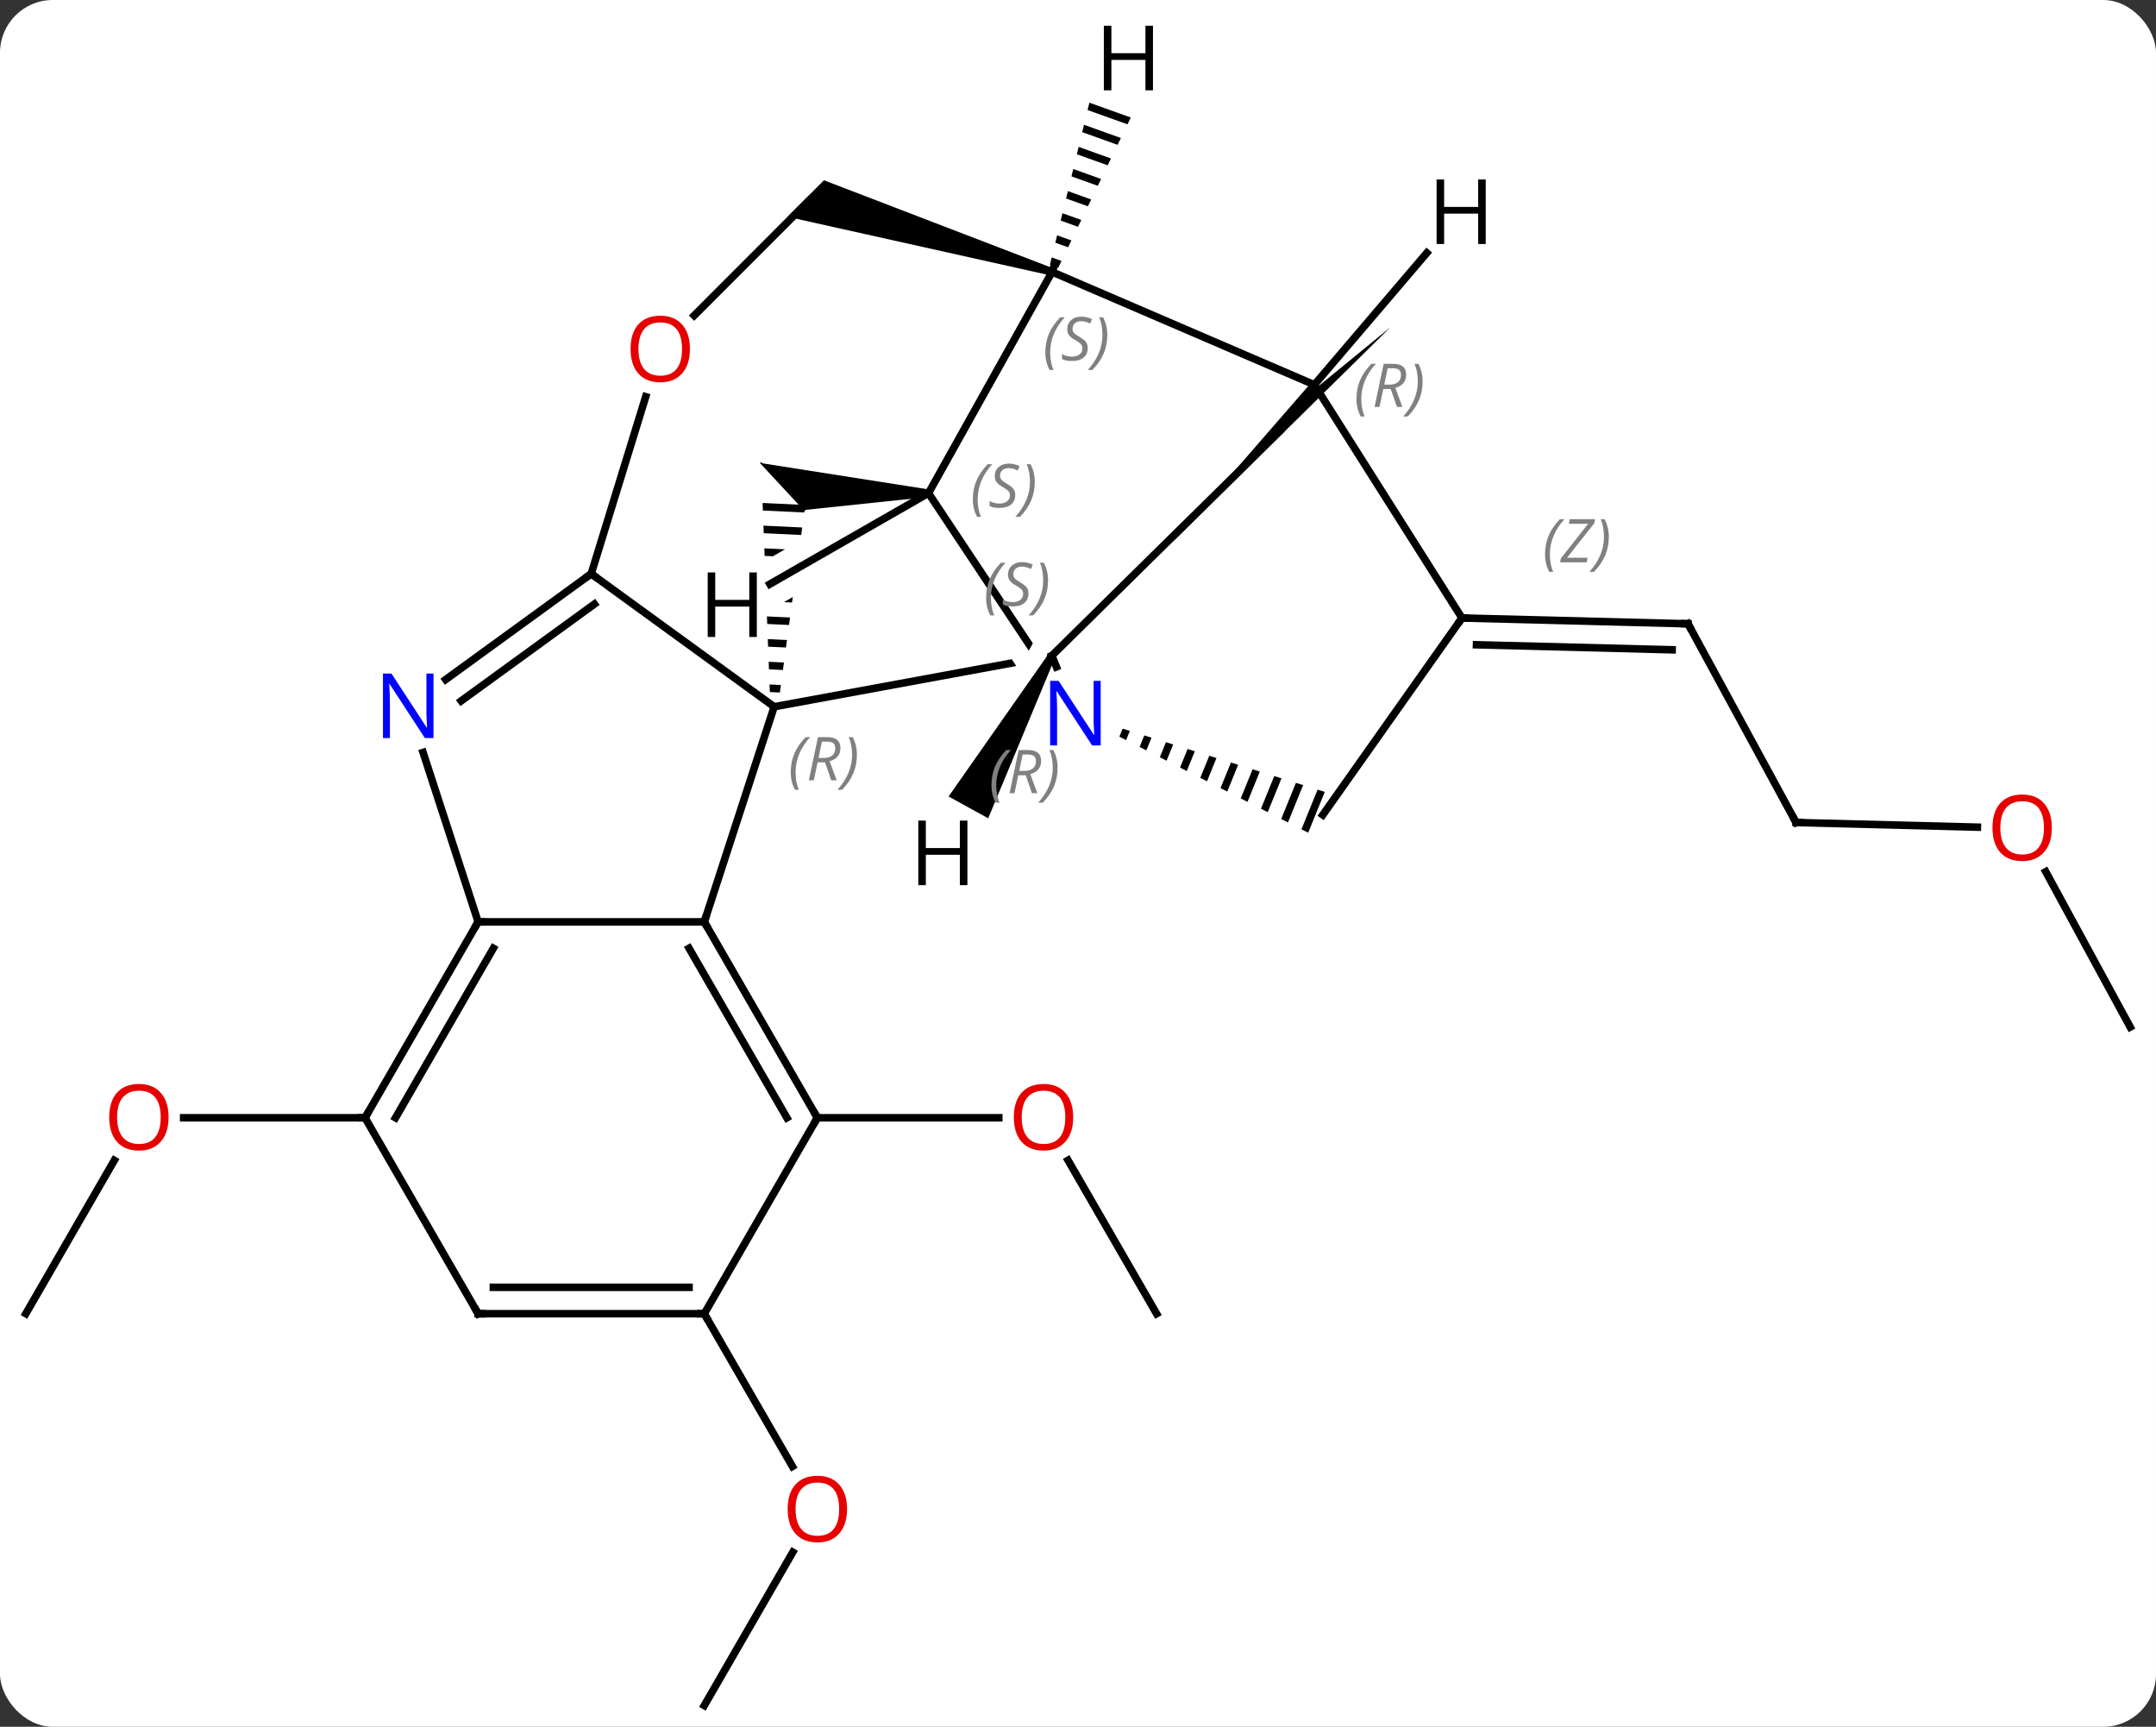 <svg width="286" viewBox="0 0 286 229" style="fill-opacity:1; color-rendering:auto; color-interpolation:auto; text-rendering:auto; stroke:black; stroke-linecap:square; stroke-miterlimit:10; shape-rendering:auto; stroke-opacity:1; fill:black; stroke-dasharray:none; font-weight:normal; stroke-width:1; font-family:'Open Sans'; font-style:normal; stroke-linejoin:miter; font-size:12; stroke-dashoffset:0; image-rendering:auto;" height="229" class="cas-substance-image" xmlns:xlink="http://www.w3.org/1999/xlink" xmlns="http://www.w3.org/2000/svg"><rect x="0" y="0" width="286" height="229" fill="#333333" stroke="none"/><svg class="cas-substance-single-component"><rect y="0" x="0" width="286" stroke="none" ry="7" rx="7" height="229" fill="white" class="cas-substance-group"/><svg y="0" x="0" width="286" viewBox="0 0 286 229" style="fill:black;" height="229" class="cas-substance-single-component-image"><svg><g><clipPath id="clipPath_eff01f0ec87f4619a0ebd3f52f0c73c01" clipPathUnits="userSpaceOnUse"><path d="M-3.395 -50.399 L-14.12 -48.426 L-14.12 -48.426 L1.206 -25.389 L1.206 -25.389 L-3.395 -50.399 ZM-20.541 -47.245 L-47.612 -42.266 L-40.375 -2.926 L3.842 -11.059 L2.281 -19.54 L2.281 -19.54 L-0.763 -17.515 L-20.541 -47.245 Z"/></clipPath><clipPath id="clipPath_eff01f0ec87f4619a0ebd3f52f0c73c02" clipPathUnits="userSpaceOnUse"><path d="M-58.716 -56.79 L-60.462 -20.489 L-20.508 -18.567 L-19.064 -48.58 L-19.064 -48.58 L-47.626 -32.214 L-50.609 -37.42 L-20.051 -54.93 L-20.051 -54.93 L-58.716 -56.79 Z"/></clipPath><clipPath id="clipPath_eff01f0ec87f4619a0ebd3f52f0c73c03" clipPathUnits="userSpaceOnUse"><path d="M-5.258 -65.797 L-38.562 -43.641 L-17.134 -11.433 L-17.134 -11.433 L-4.285 -34.783 L0.971 -31.89 L-10.506 -11.033 L-10.506 -11.033 L18.387 -30.255 L-5.258 -65.797 Z"/></clipPath><g transform="translate(143,117)" style="text-rendering:geometricPrecision; color-rendering:optimizeQuality; color-interpolation:linearRGB; stroke-linecap:butt; image-rendering:optimizeQuality;"><line y2="57.219" y1="36.872" x2="10.425" x1="-1.321" style="fill:none;"/><line y2="31.236" y1="31.236" x2="-34.575" x1="-10.512" style="fill:none;"/><line y2="57.219" y1="36.884" x2="-139.575" x1="-127.836" style="fill:none;"/><line y2="31.236" y1="31.236" x2="-94.575" x1="-118.638" style="fill:none;"/><line y2="109.179" y1="88.847" x2="-49.575" x1="-37.836" style="fill:none;"/><line y2="57.219" y1="77.471" x2="-49.575" x1="-37.882" style="fill:none;"/><line y2="-7.92" y1="-34.275" x2="95.256" x1="80.922" style="fill:none;"/><line y2="-35.043" y1="-34.275" x2="50.934" x1="80.922" style="fill:none;"/><line y2="-31.492" y1="-30.828" x2="52.864" x1="78.812" style="fill:none;"/></g><g transform="translate(143,117)" style="stroke-linecap:butt; font-size:8.4px; fill:gray; text-rendering:geometricPrecision; image-rendering:optimizeQuality; color-rendering:optimizeQuality; font-family:'Open Sans'; font-style:italic; stroke:gray; color-interpolation:linearRGB;"><path style="stroke:none;" d="M61.955 -43.492 Q61.955 -44.82 62.424 -45.945 Q62.892 -47.07 63.924 -48.148 L64.533 -48.148 Q63.564 -47.085 63.08 -45.913 Q62.596 -44.742 62.596 -43.507 Q62.596 -42.179 63.033 -41.163 L62.517 -41.163 Q61.955 -42.195 61.955 -43.492 ZM67.468 -42.429 L63.952 -42.429 L64.062 -42.96 L67.671 -47.538 L65.109 -47.538 L65.234 -48.148 L68.593 -48.148 L68.484 -47.601 L64.874 -43.038 L67.609 -43.038 L67.468 -42.429 ZM70.413 -45.804 Q70.413 -44.476 69.937 -43.343 Q69.46 -42.21 68.444 -41.163 L67.835 -41.163 Q69.773 -43.32 69.773 -45.804 Q69.773 -47.132 69.335 -48.148 L69.851 -48.148 Q70.413 -47.085 70.413 -45.804 Z"/><line y2="-7.304" y1="-7.92" x2="119.307" x1="95.256" style="fill:none; stroke:black;"/><line y2="19.203" y1="-1.399" x2="139.575" x1="128.372" style="fill:none; stroke:black;"/><line y2="5.256" y1="-23.274" x2="-49.575" x1="-40.305" style="fill:none; stroke:black;"/><line y2="-30.051" y1="-23.274" x2="-3.465" x1="-40.305" style="clip-path:url(#clipPath_eff01f0ec87f4619a0ebd3f52f0c73c01); fill:none; stroke:black;"/><line y2="-40.908" y1="-23.274" x2="-64.575" x1="-40.305" style="fill:none; stroke:black;"/><path style="fill:black; clip-path:url(#clipPath_eff01f0ec87f4619a0ebd3f52f0c73c02); stroke:none;" d="M-41.842 -50.299 L-41.803 -49.296 L-41.803 -49.296 L-36.316 -49.035 L-36.316 -49.035 L-36.27 -49.37 L-36.916 -50.065 L-36.916 -50.065 L-41.842 -50.299 ZM-41.726 -47.29 L-41.687 -46.288 L-41.687 -46.288 L-36.719 -46.051 L-36.719 -46.051 L-36.585 -47.046 L-36.585 -47.046 L-41.726 -47.29 ZM-41.61 -44.282 L-41.572 -43.279 L-41.572 -43.279 L-37.123 -43.067 L-37.123 -43.067 L-36.989 -44.062 L-36.989 -44.062 L-41.61 -44.282 ZM-41.495 -41.273 L-41.456 -40.27 L-41.456 -40.27 L-37.527 -40.083 L-37.527 -40.083 L-37.393 -41.077 L-37.393 -41.077 L-41.495 -41.273 ZM-41.379 -38.264 L-41.341 -37.261 L-41.341 -37.261 L-37.931 -37.098 L-37.931 -37.098 L-37.797 -38.093 L-37.797 -38.093 L-41.379 -38.264 ZM-41.264 -35.255 L-41.225 -34.252 L-41.225 -34.252 L-38.335 -34.114 L-38.335 -34.114 L-38.2 -35.109 L-38.2 -35.109 L-41.264 -35.255 ZM-41.148 -32.246 L-41.11 -31.243 L-41.11 -31.243 L-38.739 -31.13 L-38.739 -31.13 L-38.604 -32.124 L-38.604 -32.124 L-41.148 -32.246 ZM-41.032 -29.237 L-40.994 -28.234 L-40.994 -28.234 L-39.143 -28.146 L-39.143 -28.146 L-39.008 -29.14 L-39.008 -29.14 L-41.032 -29.237 ZM-40.917 -26.228 L-40.878 -25.225 L-40.878 -25.225 L-39.547 -25.161 L-39.547 -25.161 L-39.412 -26.156 L-39.412 -26.156 L-40.917 -26.228 Z"/><line y2="5.256" y1="5.256" x2="-79.575" x1="-49.575" style="fill:none; stroke:black;"/><line y2="31.236" y1="5.256" x2="-34.575" x1="-49.575" style="fill:none; stroke:black;"/><line y2="31.236" y1="8.756" x2="-38.617" x1="-51.596" style="fill:none; stroke:black;"/><line y2="-28.56" y1="-30.051" x2="-2.865" x1="-3.465" style="fill:none; stroke:black;"/><line y2="-59.778" y1="-30.051" x2="26.703" x1="-3.465" style="fill:none; stroke:black;"/><line y2="-26.884" y1="-40.908" x2="-83.878" x1="-64.575" style="fill:none; stroke:black;"/><line y2="-24.053" y1="-36.889" x2="-81.821" x1="-64.153" style="fill:none; stroke:black;"/><line y2="-64.387" y1="-40.908" x2="-57.345" x1="-64.575" style="fill:none; stroke:black;"/><path style="fill:black; stroke:none;" d="M-19.82 -52.097 L-19.846 -51.097 L-36.27 -49.37 L-42.044 -55.584 Z"/></g><g transform="translate(143,117)" style="stroke-linecap:butt; font-size:8.4px; text-rendering:geometricPrecision; image-rendering:optimizeQuality; color-rendering:optimizeQuality; font-family:'Open Sans'; stroke-linejoin:bevel; font-style:italic; color-interpolation:linearRGB; stroke-width:0.2;"><line y2="-55.584" y1="-49.37" x2="-42.044" x1="-36.27" style="fill:none;"/><line y2="-17.216" y1="5.256" x2="-86.879" x1="-79.575" style="fill:none; stroke-linejoin:miter; stroke-width:1;"/><line y2="31.236" y1="5.256" x2="-94.575" x1="-79.575" style="fill:none; stroke-linejoin:miter; stroke-width:1;"/><line y2="31.236" y1="8.756" x2="-90.534" x1="-77.554" style="fill:none; stroke-linejoin:miter; stroke-width:1;"/><line y2="57.219" y1="31.236" x2="-49.575" x1="-34.575" style="fill:none; stroke-linejoin:miter; stroke-width:1;"/><line y2="-51.597" y1="-28.37" x2="-19.833" x1="-4.381" style="clip-path:url(#clipPath_eff01f0ec87f4619a0ebd3f52f0c73c03); fill:none; stroke-linejoin:miter; stroke-width:1;"/><path style="stroke-width:1; stroke-linejoin:miter; stroke:none;" d="M5.92 -20.371 L5.485 -19.304 L6.38 -18.849 L6.38 -18.849 L6.878 -20.071 L6.878 -20.071 L5.92 -20.371 ZM8.793 -19.472 L8.169 -17.939 L8.169 -17.939 L9.064 -17.484 L9.064 -17.484 L9.751 -19.173 L9.751 -19.173 L8.793 -19.472 ZM11.667 -18.574 L10.853 -16.575 L10.853 -16.575 L11.748 -16.12 L11.748 -16.12 L12.624 -18.274 L12.624 -18.274 L11.667 -18.574 ZM14.54 -17.675 L13.537 -15.21 L13.537 -15.21 L14.431 -14.755 L14.431 -14.755 L15.498 -17.375 L15.498 -17.375 L14.54 -17.675 ZM17.414 -16.776 L16.221 -13.845 L17.115 -13.39 L17.115 -13.39 L18.371 -16.477 L17.414 -16.776 ZM20.287 -15.878 L18.904 -12.481 L18.904 -12.481 L19.799 -12.026 L21.245 -15.578 L21.245 -15.578 L20.287 -15.878 ZM23.16 -14.979 L21.588 -11.116 L22.483 -10.661 L24.118 -14.68 L24.118 -14.68 L23.16 -14.979 ZM26.034 -14.081 L24.272 -9.751 L25.166 -9.296 L25.166 -9.296 L26.992 -13.781 L26.992 -13.781 L26.034 -14.081 ZM28.907 -13.182 L26.956 -8.387 L27.85 -7.932 L27.85 -7.932 L29.865 -12.882 L29.865 -12.882 L28.907 -13.182 ZM31.781 -12.283 L29.639 -7.022 L29.639 -7.022 L30.534 -6.567 L30.534 -6.567 L32.739 -11.984 L31.781 -12.283 Z"/><path style="stroke-width:1; stroke-linejoin:miter; stroke:none;" d="M30.953 -66.273 L31.753 -65.673 L41.461 -73.618 L12.647 -45.225 Z"/><line y2="-90.318" y1="-75.159" x2="-35.763" x1="-50.911" style="fill:none; stroke-linejoin:miter; stroke-width:1;"/><line y2="-80.94" y1="-51.597" x2="-3.441" x1="-19.833" style="fill:none; stroke-linejoin:miter; stroke-width:1;"/><line y2="57.219" y1="31.236" x2="-79.575" x1="-94.575" style="fill:none; stroke-linejoin:miter; stroke-width:1;"/><line y2="57.219" y1="57.219" x2="-79.575" x1="-49.575" style="fill:none; stroke-linejoin:miter; stroke-width:1;"/><line y2="53.719" y1="53.719" x2="-77.554" x1="-51.596" style="fill:none; stroke-linejoin:miter; stroke-width:1;"/><line y2="-35.043" y1="-8.934" x2="50.934" x1="32.475" style="fill:none; stroke-linejoin:miter; stroke-width:1;"/><line y2="-80.94" y1="-65.973" x2="-3.441" x1="31.353" style="fill:none; stroke-linejoin:miter; stroke-width:1;"/><line y2="-35.043" y1="-65.973" x2="50.934" x1="31.353" style="fill:none; stroke-linejoin:miter; stroke-width:1;"/><path style="stroke-width:1; stroke-linejoin:miter; stroke:none;" d="M-3.302 -81.42 L-3.58 -80.46 L-38.536 -88.25 L-33.697 -93.093 Z"/><path style="stroke-width:1; stroke-linejoin:miter; stroke:none;" d="M-3.903 -30.292 L-3.027 -29.81 L-11.911 -8.48 L-17.168 -11.373 Z"/><line y2="-39.542" y1="-51.597" x2="-40.871" x1="-19.833" style="fill:none; stroke-linejoin:miter; stroke-width:1;"/><line y2="-83.455" y1="-65.973" x2="46.27" x1="31.353" style="fill:none; stroke-linejoin:miter; stroke-width:1;"/><path style="stroke-width:1; stroke-linejoin:miter; stroke:none;" d="M1.51 -103.383 L1.272 -102.405 L1.272 -102.405 L6.565 -100.512 L6.565 -100.512 L7.002 -101.417 L7.002 -101.417 L1.51 -103.383 ZM0.796 -100.451 L0.558 -99.474 L0.558 -99.474 L5.252 -97.794 L5.252 -97.794 L5.689 -98.7 L5.689 -98.7 L0.796 -100.451 ZM0.083 -97.519 L-0.155 -96.542 L-0.155 -96.542 L3.939 -95.077 L3.939 -95.077 L4.377 -95.983 L4.377 -95.983 L0.083 -97.519 ZM-0.631 -94.587 L-0.869 -93.61 L-0.869 -93.61 L2.627 -92.359 L2.627 -92.359 L3.064 -93.265 L3.064 -93.265 L-0.631 -94.587 ZM-1.345 -91.655 L-1.583 -90.678 L-1.583 -90.678 L1.314 -89.642 L1.314 -89.642 L1.752 -90.547 L1.752 -90.547 L-1.345 -91.655 ZM-2.058 -88.724 L-2.296 -87.746 L-2.296 -87.746 L0.002 -86.924 L0.002 -86.924 L0.439 -87.83 L0.439 -87.83 L-2.058 -88.724 ZM-2.772 -85.792 L-3.01 -84.815 L-3.01 -84.815 L-1.311 -84.207 L-1.311 -84.207 L-0.873 -85.113 L-0.873 -85.113 L-2.772 -85.792 ZM-3.485 -82.86 L-3.723 -81.883 L-3.723 -81.883 L-2.623 -81.489 L-2.623 -81.489 L-2.186 -82.395 L-2.186 -82.395 L-3.485 -82.86 Z"/></g><g transform="translate(143,117)" style="fill:rgb(230,0,0); text-rendering:geometricPrecision; color-rendering:optimizeQuality; image-rendering:optimizeQuality; font-family:'Open Sans'; stroke:rgb(230,0,0); color-interpolation:linearRGB;"><path style="stroke:none;" d="M-0.637 31.166 Q-0.637 33.228 -1.677 34.408 Q-2.716 35.588 -4.559 35.588 Q-6.45 35.588 -7.481 34.423 Q-8.512 33.259 -8.512 31.15 Q-8.512 29.056 -7.481 27.908 Q-6.45 26.759 -4.559 26.759 Q-2.7 26.759 -1.669 27.931 Q-0.637 29.103 -0.637 31.166 ZM-7.466 31.166 Q-7.466 32.9 -6.723 33.806 Q-5.981 34.713 -4.559 34.713 Q-3.138 34.713 -2.411 33.814 Q-1.684 32.916 -1.684 31.166 Q-1.684 29.431 -2.411 28.541 Q-3.138 27.65 -4.559 27.65 Q-5.981 27.65 -6.723 28.549 Q-7.466 29.447 -7.466 31.166 Z"/><path style="stroke:none;" d="M-120.638 31.166 Q-120.638 33.228 -121.677 34.408 Q-122.716 35.588 -124.559 35.588 Q-126.45 35.588 -127.481 34.423 Q-128.512 33.259 -128.512 31.15 Q-128.512 29.056 -127.481 27.908 Q-126.45 26.759 -124.559 26.759 Q-122.7 26.759 -121.669 27.931 Q-120.638 29.103 -120.638 31.166 ZM-127.466 31.166 Q-127.466 32.9 -126.723 33.806 Q-125.981 34.713 -124.559 34.713 Q-123.138 34.713 -122.411 33.814 Q-121.684 32.916 -121.684 31.166 Q-121.684 29.431 -122.411 28.541 Q-123.138 27.65 -124.559 27.65 Q-125.981 27.65 -126.723 28.549 Q-127.466 29.447 -127.466 31.166 Z"/><path style="stroke:none;" d="M-30.637 83.129 Q-30.637 85.191 -31.677 86.371 Q-32.716 87.551 -34.559 87.551 Q-36.45 87.551 -37.481 86.386 Q-38.513 85.222 -38.513 83.113 Q-38.513 81.019 -37.481 79.871 Q-36.45 78.722 -34.559 78.722 Q-32.7 78.722 -31.669 79.894 Q-30.637 81.066 -30.637 83.129 ZM-37.466 83.129 Q-37.466 84.863 -36.723 85.769 Q-35.981 86.676 -34.559 86.676 Q-33.138 86.676 -32.411 85.777 Q-31.684 84.879 -31.684 83.129 Q-31.684 81.394 -32.411 80.504 Q-33.138 79.613 -34.559 79.613 Q-35.981 79.613 -36.723 80.511 Q-37.466 81.41 -37.466 83.129 Z"/></g><g transform="translate(143,117)" style="stroke-linecap:butt; text-rendering:geometricPrecision; color-rendering:optimizeQuality; image-rendering:optimizeQuality; font-family:'Open Sans'; color-interpolation:linearRGB; stroke-miterlimit:5;"><path style="fill:none;" d="M81.161 -33.836 L80.922 -34.275 L80.422 -34.288"/><path style="fill:none;" d="M95.017 -8.359 L95.256 -7.92 L95.756 -7.907"/><path style="fill:rgb(230,0,0); stroke:none;" d="M129.181 -7.222 Q129.181 -5.16 128.142 -3.98 Q127.103 -2.8 125.26 -2.8 Q123.369 -2.8 122.338 -3.965 Q121.306 -5.129 121.306 -7.238 Q121.306 -9.332 122.338 -10.48 Q123.369 -11.629 125.26 -11.629 Q127.119 -11.629 128.15 -10.457 Q129.181 -9.285 129.181 -7.222 ZM122.353 -7.222 Q122.353 -5.488 123.096 -4.582 Q123.838 -3.675 125.26 -3.675 Q126.681 -3.675 127.408 -4.574 Q128.135 -5.472 128.135 -7.222 Q128.135 -8.957 127.408 -9.847 Q126.681 -10.738 125.26 -10.738 Q123.838 -10.738 123.096 -9.839 Q122.353 -8.941 122.353 -7.222 Z"/></g><g transform="translate(143,117)" style="stroke-linecap:butt; font-size:8.4px; fill:gray; text-rendering:geometricPrecision; image-rendering:optimizeQuality; color-rendering:optimizeQuality; font-family:'Open Sans'; font-style:italic; stroke:gray; color-interpolation:linearRGB; stroke-miterlimit:5;"><path style="stroke:none;" d="M-38.105 -14.587 Q-38.105 -15.915 -37.636 -17.04 Q-37.168 -18.165 -36.136 -19.243 L-35.527 -19.243 Q-36.496 -18.181 -36.98 -17.009 Q-37.465 -15.837 -37.465 -14.603 Q-37.465 -13.275 -37.027 -12.259 L-37.543 -12.259 Q-38.105 -13.29 -38.105 -14.587 ZM-34.545 -15.9 L-35.045 -13.525 L-35.701 -13.525 L-34.498 -19.243 L-33.248 -19.243 Q-31.514 -19.243 -31.514 -17.806 Q-31.514 -16.447 -32.951 -16.056 L-32.014 -13.525 L-32.733 -13.525 L-33.561 -15.9 L-34.545 -15.9 ZM-33.967 -18.65 Q-34.358 -16.728 -34.42 -16.478 L-33.764 -16.478 Q-33.014 -16.478 -32.608 -16.806 Q-32.201 -17.134 -32.201 -17.759 Q-32.201 -18.228 -32.459 -18.439 Q-32.717 -18.65 -33.311 -18.65 L-33.967 -18.65 ZM-29.328 -16.9 Q-29.328 -15.572 -29.805 -14.439 Q-30.281 -13.306 -31.297 -12.259 L-31.906 -12.259 Q-29.969 -14.415 -29.969 -16.9 Q-29.969 -18.228 -30.406 -19.243 L-29.89 -19.243 Q-29.328 -18.181 -29.328 -16.9 Z"/><path style="fill:none; stroke:black;" d="M-49.325 5.689 L-49.575 5.256 L-49.42 4.78"/><path style="stroke:none;" d="M-12.191 -37.718 Q-12.191 -39.046 -11.722 -40.171 Q-11.254 -41.296 -10.222 -42.374 L-9.613 -42.374 Q-10.582 -41.312 -11.066 -40.14 Q-11.55 -38.968 -11.55 -37.733 Q-11.55 -36.405 -11.113 -35.39 L-11.629 -35.39 Q-12.191 -36.421 -12.191 -37.718 ZM-6.569 -38.312 Q-6.569 -37.483 -7.115 -37.03 Q-7.662 -36.577 -8.662 -36.577 Q-9.069 -36.577 -9.381 -36.632 Q-9.694 -36.687 -9.975 -36.827 L-9.975 -37.483 Q-9.35 -37.155 -8.647 -37.155 Q-8.022 -37.155 -7.647 -37.452 Q-7.272 -37.749 -7.272 -38.265 Q-7.272 -38.577 -7.475 -38.804 Q-7.678 -39.03 -8.24 -39.358 Q-8.834 -39.687 -9.061 -40.015 Q-9.287 -40.343 -9.287 -40.796 Q-9.287 -41.53 -8.772 -41.991 Q-8.256 -42.452 -7.412 -42.452 Q-7.037 -42.452 -6.701 -42.374 Q-6.365 -42.296 -5.99 -42.124 L-6.256 -41.53 Q-6.506 -41.687 -6.826 -41.773 Q-7.147 -41.858 -7.412 -41.858 Q-7.944 -41.858 -8.264 -41.585 Q-8.584 -41.312 -8.584 -40.843 Q-8.584 -40.64 -8.514 -40.491 Q-8.444 -40.343 -8.303 -40.21 Q-8.162 -40.077 -7.74 -39.827 Q-7.178 -39.483 -6.975 -39.288 Q-6.772 -39.093 -6.67 -38.858 Q-6.569 -38.624 -6.569 -38.312 ZM-3.974 -40.03 Q-3.974 -38.702 -4.451 -37.569 Q-4.927 -36.437 -5.943 -35.39 L-6.552 -35.39 Q-4.615 -37.546 -4.615 -40.03 Q-4.615 -41.358 -5.052 -42.374 L-4.537 -42.374 Q-3.974 -41.312 -3.974 -40.03 Z"/><path style="fill:none; stroke:black;" d="M-64.98 -40.614 L-64.575 -40.908 L-64.171 -40.614"/><path style="fill:none; stroke:black;" d="M-79.825 5.689 L-79.575 5.256 L-79.075 5.256"/><path style="fill:none; stroke:black;" d="M-34.825 30.803 L-34.575 31.236 L-34.825 31.669"/></g><g transform="translate(143,117)" style="stroke-linecap:butt; fill:rgb(0,5,255); text-rendering:geometricPrecision; color-rendering:optimizeQuality; image-rendering:optimizeQuality; font-family:'Open Sans'; stroke:rgb(0,5,255); color-interpolation:linearRGB; stroke-miterlimit:5;"><path style="stroke:none;" d="M3.01 -18.143 L1.869 -18.143 L-2.819 -25.33 L-2.865 -25.33 Q-2.772 -24.065 -2.772 -23.018 L-2.772 -18.143 L-3.694 -18.143 L-3.694 -26.705 L-2.569 -26.705 L2.103 -19.549 L2.15 -19.549 Q2.15 -19.705 2.103 -20.565 Q2.056 -21.424 2.072 -21.799 L2.072 -26.705 L3.01 -26.705 L3.01 -18.143 Z"/></g><g transform="translate(143,117)" style="stroke-linecap:butt; font-size:8.4px; fill:gray; text-rendering:geometricPrecision; image-rendering:optimizeQuality; color-rendering:optimizeQuality; font-family:'Open Sans'; font-style:italic; stroke:gray; color-interpolation:linearRGB; stroke-miterlimit:5;"><path style="stroke:none;" d="M-11.483 -12.874 Q-11.483 -14.202 -11.015 -15.327 Q-10.546 -16.452 -9.515 -17.53 L-8.905 -17.53 Q-9.874 -16.467 -10.358 -15.296 Q-10.843 -14.124 -10.843 -12.889 Q-10.843 -11.561 -10.405 -10.546 L-10.921 -10.546 Q-11.483 -11.577 -11.483 -12.874 ZM-7.923 -14.186 L-8.423 -11.811 L-9.079 -11.811 L-7.876 -17.53 L-6.626 -17.53 Q-4.892 -17.53 -4.892 -16.092 Q-4.892 -14.733 -6.33 -14.342 L-5.392 -11.811 L-6.111 -11.811 L-6.939 -14.186 L-7.923 -14.186 ZM-7.345 -16.936 Q-7.736 -15.014 -7.798 -14.764 L-7.142 -14.764 Q-6.392 -14.764 -5.986 -15.092 Q-5.58 -15.421 -5.58 -16.046 Q-5.58 -16.514 -5.837 -16.725 Q-6.095 -16.936 -6.689 -16.936 L-7.345 -16.936 ZM-2.706 -15.186 Q-2.706 -13.858 -3.183 -12.725 Q-3.659 -11.592 -4.675 -10.546 L-5.284 -10.546 Q-3.347 -12.702 -3.347 -15.186 Q-3.347 -16.514 -3.784 -17.53 L-3.268 -17.53 Q-2.706 -16.467 -2.706 -15.186 Z"/></g><g transform="translate(143,117)" style="stroke-linecap:butt; fill:rgb(0,5,255); text-rendering:geometricPrecision; color-rendering:optimizeQuality; image-rendering:optimizeQuality; font-family:'Open Sans'; stroke:rgb(0,5,255); color-interpolation:linearRGB; stroke-miterlimit:5;"><path style="stroke:none;" d="M-85.496 -19.118 L-86.637 -19.118 L-91.325 -26.305 L-91.371 -26.305 Q-91.278 -25.04 -91.278 -23.993 L-91.278 -19.118 L-92.2 -19.118 L-92.2 -27.68 L-91.075 -27.68 L-86.403 -20.524 L-86.356 -20.524 Q-86.356 -20.68 -86.403 -21.54 Q-86.45 -22.399 -86.434 -22.774 L-86.434 -27.68 L-85.496 -27.68 L-85.496 -19.118 Z"/><path style="fill:rgb(230,0,0); stroke:none;" d="M-51.478 -70.72 Q-51.478 -68.658 -52.518 -67.478 Q-53.557 -66.298 -55.4 -66.298 Q-57.291 -66.298 -58.322 -67.463 Q-59.353 -68.627 -59.353 -70.736 Q-59.353 -72.83 -58.322 -73.978 Q-57.291 -75.127 -55.4 -75.127 Q-53.541 -75.127 -52.51 -73.955 Q-51.478 -72.783 -51.478 -70.72 ZM-58.307 -70.72 Q-58.307 -68.986 -57.564 -68.08 Q-56.822 -67.173 -55.4 -67.173 Q-53.978 -67.173 -53.252 -68.072 Q-52.525 -68.97 -52.525 -70.72 Q-52.525 -72.455 -53.252 -73.345 Q-53.978 -74.236 -55.4 -74.236 Q-56.822 -74.236 -57.564 -73.338 Q-58.307 -72.439 -58.307 -70.72 Z"/></g><g transform="translate(143,117)" style="stroke-linecap:butt; font-size:8.4px; fill:gray; text-rendering:geometricPrecision; image-rendering:optimizeQuality; color-rendering:optimizeQuality; font-family:'Open Sans'; font-style:italic; stroke:gray; color-interpolation:linearRGB; stroke-miterlimit:5;"><path style="stroke:none;" d="M-13.949 -50.782 Q-13.949 -52.11 -13.48 -53.235 Q-13.011 -54.36 -11.98 -55.438 L-11.371 -55.438 Q-12.34 -54.376 -12.824 -53.204 Q-13.308 -52.032 -13.308 -50.797 Q-13.308 -49.469 -12.871 -48.454 L-13.386 -48.454 Q-13.949 -49.485 -13.949 -50.782 ZM-8.326 -51.376 Q-8.326 -50.547 -8.873 -50.094 Q-9.42 -49.641 -10.42 -49.641 Q-10.826 -49.641 -11.139 -49.696 Q-11.451 -49.751 -11.733 -49.891 L-11.733 -50.547 Q-11.108 -50.219 -10.405 -50.219 Q-9.78 -50.219 -9.405 -50.516 Q-9.03 -50.813 -9.03 -51.329 Q-9.03 -51.641 -9.233 -51.868 Q-9.436 -52.094 -9.998 -52.422 Q-10.592 -52.751 -10.819 -53.079 Q-11.045 -53.407 -11.045 -53.86 Q-11.045 -54.594 -10.53 -55.055 Q-10.014 -55.516 -9.17 -55.516 Q-8.795 -55.516 -8.459 -55.438 Q-8.123 -55.36 -7.748 -55.188 L-8.014 -54.594 Q-8.264 -54.751 -8.584 -54.836 Q-8.905 -54.922 -9.17 -54.922 Q-9.701 -54.922 -10.022 -54.649 Q-10.342 -54.376 -10.342 -53.907 Q-10.342 -53.704 -10.272 -53.555 Q-10.201 -53.407 -10.061 -53.274 Q-9.92 -53.141 -9.498 -52.891 Q-8.936 -52.547 -8.733 -52.352 Q-8.53 -52.157 -8.428 -51.922 Q-8.326 -51.688 -8.326 -51.376 ZM-5.732 -53.094 Q-5.732 -51.766 -6.209 -50.633 Q-6.685 -49.501 -7.701 -48.454 L-8.31 -48.454 Q-6.373 -50.61 -6.373 -53.094 Q-6.373 -54.422 -6.81 -55.438 L-6.295 -55.438 Q-5.732 -54.376 -5.732 -53.094 Z"/><path style="fill:none; stroke:black;" d="M-94.325 30.803 L-94.575 31.236 L-95.075 31.236"/><path style="fill:none; stroke:black;" d="M-50.075 57.219 L-49.575 57.219 L-49.325 57.652"/><path style="stroke:none;" d="M36.939 -64.099 Q36.939 -65.428 37.408 -66.553 Q37.877 -67.678 38.908 -68.756 L39.517 -68.756 Q38.548 -67.693 38.064 -66.521 Q37.58 -65.349 37.58 -64.115 Q37.58 -62.787 38.017 -61.771 L37.502 -61.771 Q36.939 -62.803 36.939 -64.099 ZM40.499 -65.412 L39.999 -63.037 L39.343 -63.037 L40.546 -68.756 L41.796 -68.756 Q43.531 -68.756 43.531 -67.318 Q43.531 -65.959 42.093 -65.568 L43.031 -63.037 L42.312 -63.037 L41.484 -65.412 L40.499 -65.412 ZM41.077 -68.162 Q40.687 -66.24 40.624 -65.99 L41.281 -65.99 Q42.031 -65.99 42.437 -66.318 Q42.843 -66.646 42.843 -67.271 Q42.843 -67.74 42.585 -67.951 Q42.327 -68.162 41.734 -68.162 L41.077 -68.162 ZM45.716 -66.412 Q45.716 -65.084 45.24 -63.951 Q44.763 -62.818 43.748 -61.771 L43.138 -61.771 Q45.076 -63.928 45.076 -66.412 Q45.076 -67.74 44.638 -68.756 L45.154 -68.756 Q45.716 -67.693 45.716 -66.412 Z"/><path style="fill:none; stroke:black;" d="M-3.272 -81.411 L-3.441 -80.94 L-3.921 -81.079"/><path style="stroke:none;" d="M-4.332 -70.269 Q-4.332 -71.597 -3.864 -72.722 Q-3.395 -73.847 -2.364 -74.925 L-1.754 -74.925 Q-2.723 -73.862 -3.207 -72.69 Q-3.692 -71.519 -3.692 -70.284 Q-3.692 -68.956 -3.254 -67.94 L-3.77 -67.94 Q-4.332 -68.972 -4.332 -70.269 ZM1.29 -70.862 Q1.29 -70.034 0.744 -69.581 Q0.197 -69.128 -0.803 -69.128 Q-1.21 -69.128 -1.522 -69.183 Q-1.835 -69.237 -2.116 -69.378 L-2.116 -70.034 Q-1.491 -69.706 -0.788 -69.706 Q-0.163 -69.706 0.212 -70.003 Q0.587 -70.3 0.587 -70.815 Q0.587 -71.128 0.384 -71.355 Q0.181 -71.581 -0.382 -71.909 Q-0.975 -72.237 -1.202 -72.565 Q-1.428 -72.894 -1.428 -73.347 Q-1.428 -74.081 -0.913 -74.542 Q-0.397 -75.003 0.447 -75.003 Q0.822 -75.003 1.157 -74.925 Q1.494 -74.847 1.869 -74.675 L1.603 -74.081 Q1.353 -74.237 1.032 -74.323 Q0.712 -74.409 0.447 -74.409 Q-0.085 -74.409 -0.405 -74.136 Q-0.725 -73.862 -0.725 -73.394 Q-0.725 -73.19 -0.655 -73.042 Q-0.585 -72.894 -0.444 -72.761 Q-0.303 -72.628 0.118 -72.378 Q0.681 -72.034 0.884 -71.839 Q1.087 -71.644 1.189 -71.409 Q1.29 -71.175 1.29 -70.862 ZM3.885 -72.581 Q3.885 -71.253 3.408 -70.12 Q2.932 -68.987 1.916 -67.94 L1.307 -67.94 Q3.244 -70.097 3.244 -72.581 Q3.244 -73.909 2.807 -74.925 L3.322 -74.925 Q3.885 -73.862 3.885 -72.581 Z"/><path style="fill:none; stroke:black;" d="M-79.825 56.786 L-79.575 57.219 L-79.075 57.219"/><path style="fill:none; stroke:black;" d="M51.434 -35.03 L50.934 -35.043 L50.645 -34.635"/></g><g transform="translate(143,117)" style="stroke-linecap:butt; text-rendering:geometricPrecision; color-rendering:optimizeQuality; image-rendering:optimizeQuality; font-family:'Open Sans'; color-interpolation:linearRGB; stroke-miterlimit:5;"><path style="stroke:none;" d="M-14.67 0.388 L-15.67 0.388 L-15.67 -3.643 L-20.186 -3.643 L-20.186 0.388 L-21.186 0.388 L-21.186 -8.174 L-20.186 -8.174 L-20.186 -4.534 L-15.67 -4.534 L-15.67 -8.174 L-14.67 -8.174 L-14.67 0.388 Z"/><path style="stroke:none;" d="M-42.606 -32.525 L-43.606 -32.525 L-43.606 -36.556 L-48.122 -36.556 L-48.122 -32.525 L-49.122 -32.525 L-49.122 -41.087 L-48.122 -41.087 L-48.122 -37.447 L-43.606 -37.447 L-43.606 -41.087 L-42.606 -41.087 L-42.606 -32.525 Z"/><path style="stroke:none;" d="M54.084 -84.638 L53.084 -84.638 L53.084 -88.669 L48.568 -88.669 L48.568 -84.638 L47.568 -84.638 L47.568 -93.2 L48.568 -93.2 L48.568 -89.56 L53.084 -89.56 L53.084 -93.2 L54.084 -93.2 L54.084 -84.638 Z"/><path style="stroke:none;" d="M9.945 -105.023 L8.945 -105.023 L8.945 -109.054 L4.429 -109.054 L4.429 -105.023 L3.429 -105.023 L3.429 -113.585 L4.429 -113.585 L4.429 -109.945 L8.945 -109.945 L8.945 -113.585 L9.945 -113.585 L9.945 -105.023 Z"/></g></g></svg></svg></svg></svg>